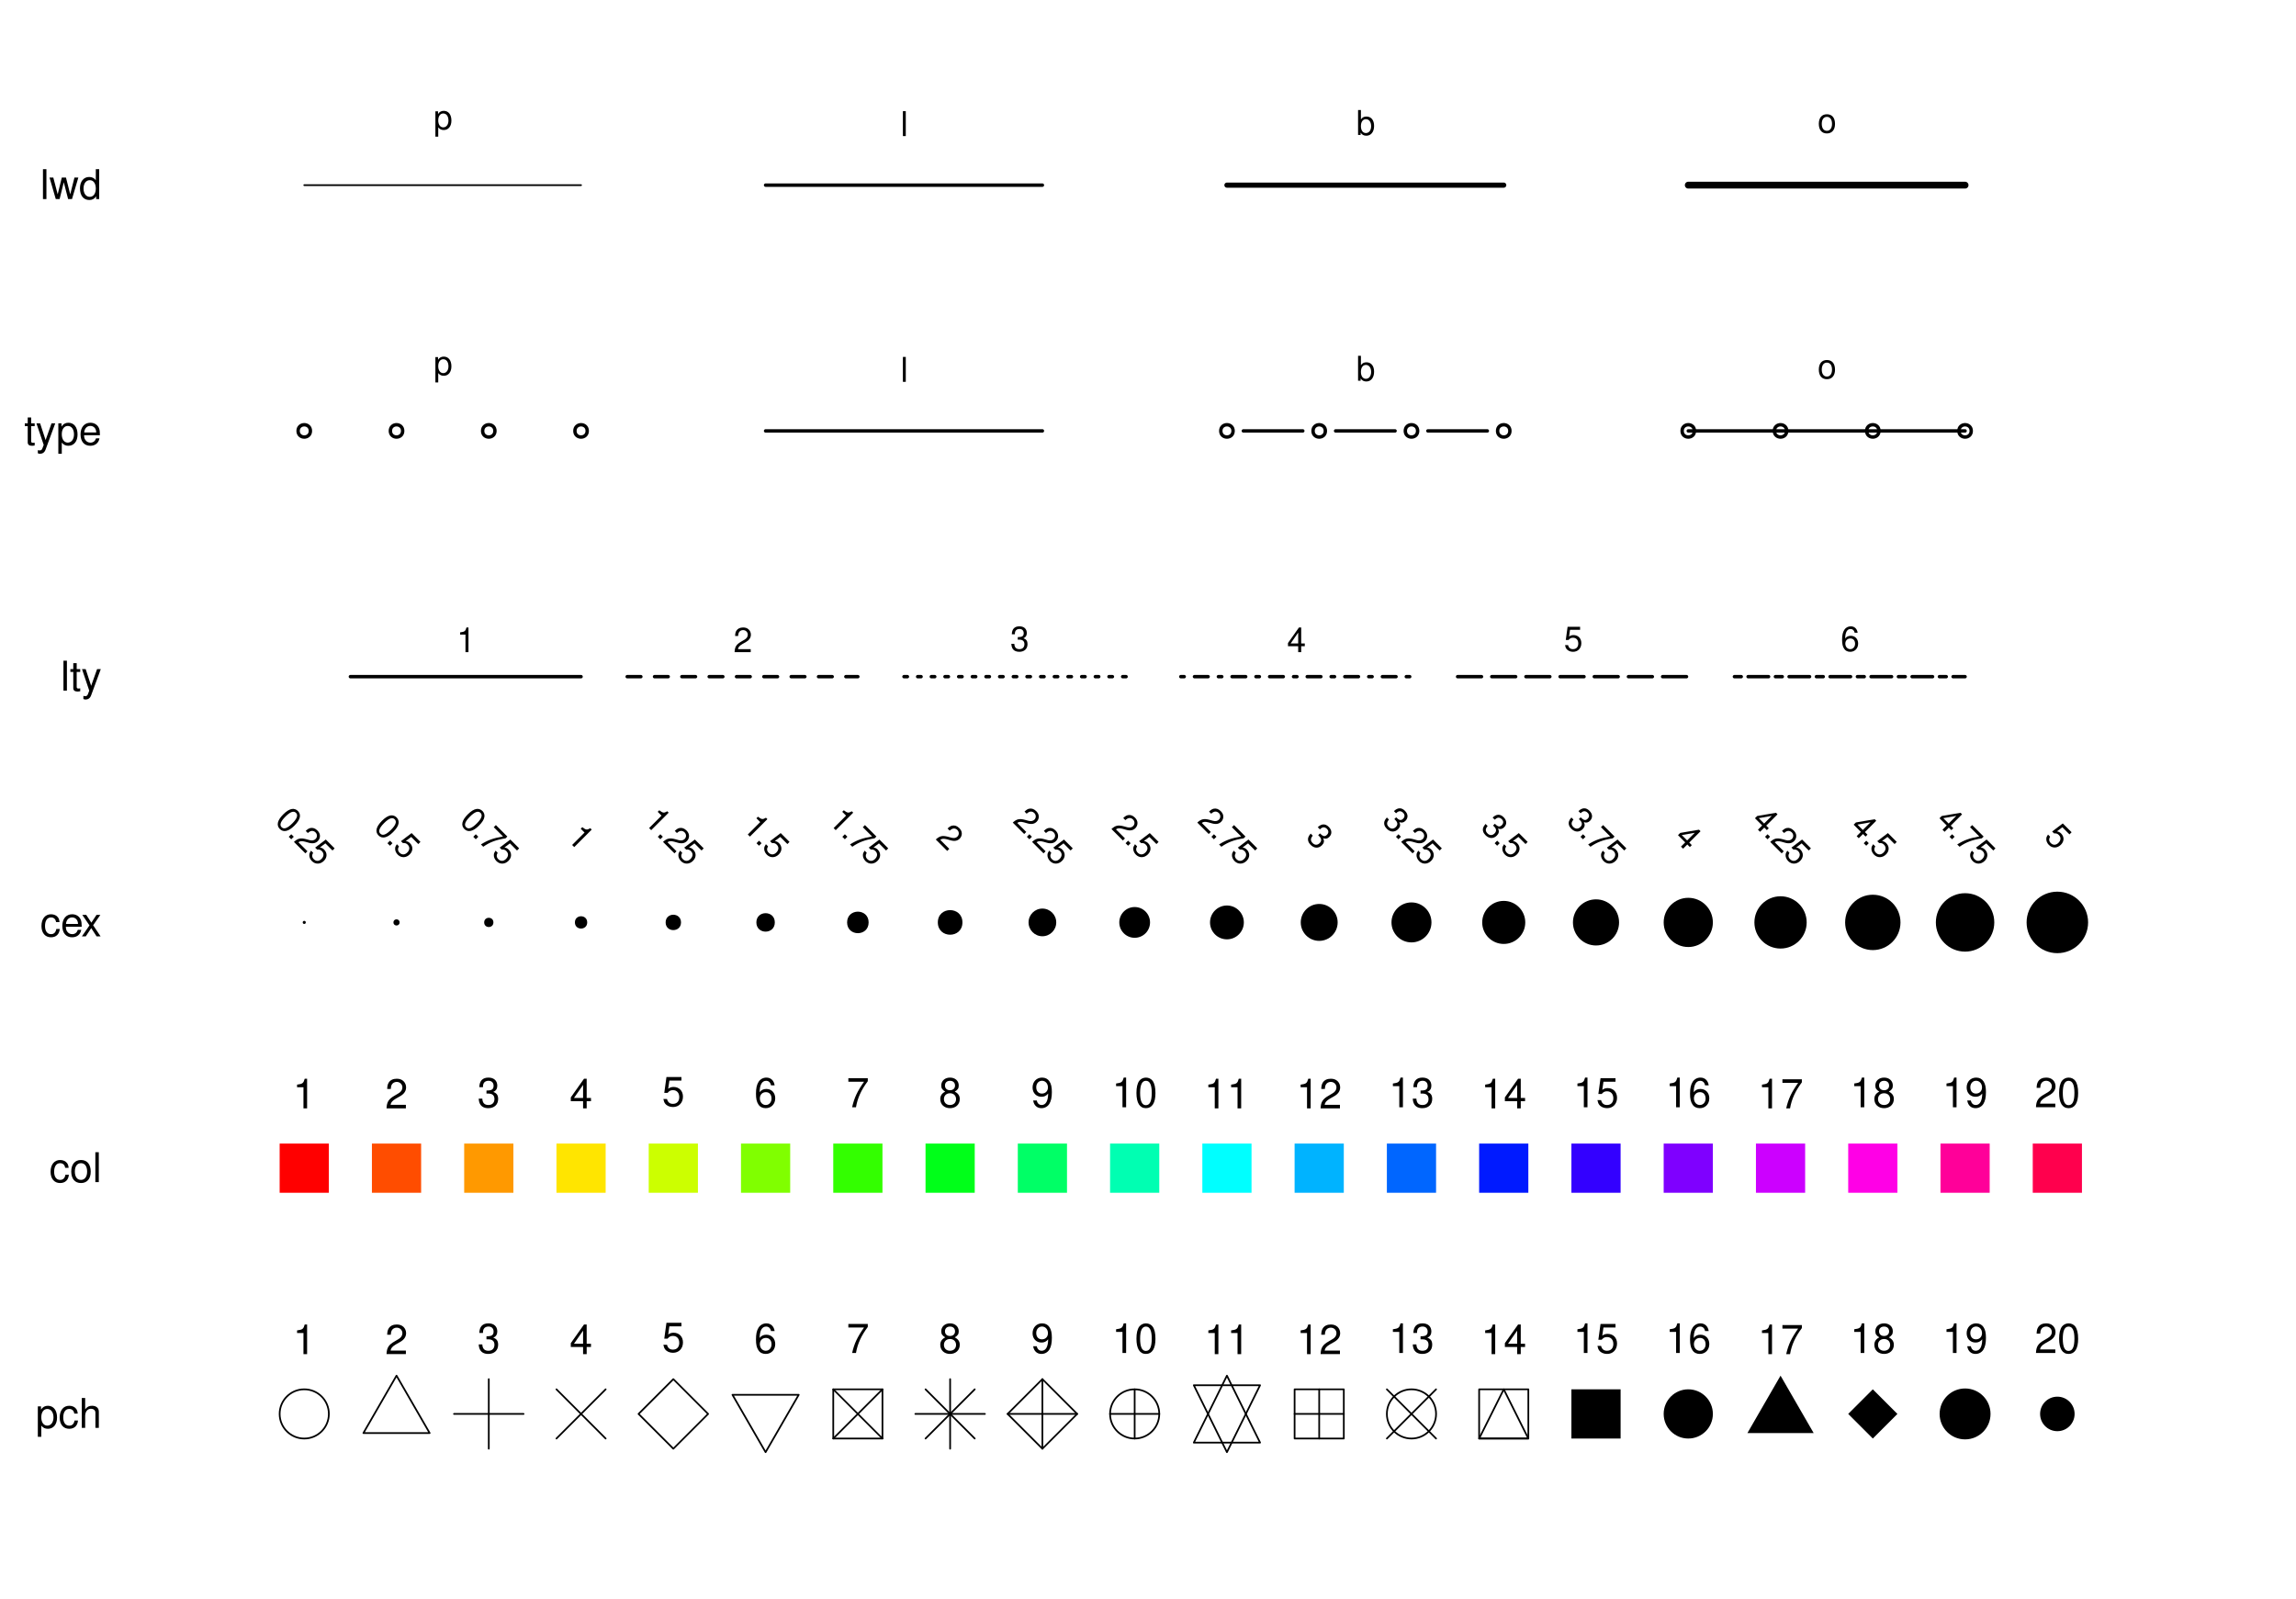 <?xml version="1.0" encoding="UTF-8"?>
<svg xmlns="http://www.w3.org/2000/svg" xmlns:xlink="http://www.w3.org/1999/xlink" width="1008pt" height="702pt" viewBox="0 0 1008 702" version="1.1">
<defs>
<g>
<symbol overflow="visible" id="glyph0-0">
<path style="stroke:none;" d=""/>
</symbol>
<symbol overflow="visible" id="glyph0-1">
<path style="stroke:none;" d="M 0.969 3.922 L 2.484 3.922 L 2.484 -0.984 C 3.281 -0.016 4.156 0.406 5.375 0.406 C 7.828 0.406 9.406 -1.547 9.406 -4.547 C 9.406 -7.719 7.859 -9.703 5.359 -9.703 C 4.094 -9.703 3.062 -9.125 2.359 -8.016 L 2.359 -9.438 L 0.969 -9.438 Z M 5.109 -8.297 C 6.766 -8.297 7.844 -6.844 7.844 -4.594 C 7.844 -2.453 6.75 -0.984 5.109 -0.984 C 3.516 -0.984 2.484 -2.438 2.484 -4.641 C 2.484 -6.859 3.516 -8.297 5.109 -8.297 Z M 5.109 -8.297 "/>
</symbol>
<symbol overflow="visible" id="glyph0-2">
<path style="stroke:none;" d="M 8.484 -6.266 C 8.406 -7.188 8.203 -7.781 7.844 -8.297 C 7.203 -9.188 6.062 -9.703 4.75 -9.703 C 2.203 -9.703 0.562 -7.688 0.562 -4.547 C 0.562 -1.516 2.172 0.406 4.734 0.406 C 6.984 0.406 8.406 -0.938 8.594 -3.234 L 7.078 -3.234 C 6.828 -1.734 6.047 -0.969 4.766 -0.969 C 3.109 -0.969 2.125 -2.328 2.125 -4.547 C 2.125 -6.906 3.094 -8.312 4.734 -8.312 C 6 -8.312 6.781 -7.578 6.969 -6.266 Z M 8.484 -6.266 "/>
</symbol>
<symbol overflow="visible" id="glyph0-3">
<path style="stroke:none;" d="M 1.266 -13.125 L 1.266 0 L 2.75 0 L 2.75 -5.203 C 2.75 -7.125 3.766 -8.391 5.312 -8.391 C 5.812 -8.391 6.281 -8.25 6.641 -7.969 C 7.078 -7.656 7.25 -7.203 7.25 -6.531 L 7.25 0 L 8.75 0 L 8.75 -7.125 C 8.75 -8.719 7.609 -9.703 5.781 -9.703 C 4.453 -9.703 3.641 -9.281 2.75 -8.141 L 2.75 -13.125 Z M 1.266 -13.125 "/>
</symbol>
<symbol overflow="visible" id="glyph0-4">
<path style="stroke:none;" d="M 4.891 -9.703 C 2.234 -9.703 0.641 -7.812 0.641 -4.641 C 0.641 -1.453 2.234 0.406 4.906 0.406 C 7.578 0.406 9.188 -1.469 9.188 -4.578 C 9.188 -7.844 7.625 -9.703 4.891 -9.703 Z M 4.906 -8.312 C 6.609 -8.312 7.609 -6.938 7.609 -4.594 C 7.609 -2.359 6.562 -0.969 4.906 -0.969 C 3.234 -0.969 2.219 -2.359 2.219 -4.641 C 2.219 -6.938 3.234 -8.312 4.906 -8.312 Z M 4.906 -8.312 "/>
</symbol>
<symbol overflow="visible" id="glyph0-5">
<path style="stroke:none;" d="M 2.734 -13.125 L 1.219 -13.125 L 1.219 0 L 2.734 0 Z M 2.734 -13.125 "/>
</symbol>
<symbol overflow="visible" id="glyph0-6">
<path style="stroke:none;" d="M 9.234 -4.219 C 9.234 -5.656 9.125 -6.516 8.859 -7.219 C 8.25 -8.766 6.797 -9.703 5.047 -9.703 C 2.406 -9.703 0.719 -7.703 0.719 -4.594 C 0.719 -1.469 2.344 0.406 5 0.406 C 7.156 0.406 8.656 -0.812 9.031 -2.859 L 7.531 -2.859 C 7.109 -1.625 6.266 -0.969 5.062 -0.969 C 4.109 -0.969 3.297 -1.406 2.797 -2.203 C 2.438 -2.734 2.297 -3.281 2.281 -4.219 Z M 2.328 -5.438 C 2.453 -7.188 3.516 -8.312 5.016 -8.312 C 6.547 -8.312 7.609 -7.125 7.609 -5.438 Z M 2.328 -5.438 "/>
</symbol>
<symbol overflow="visible" id="glyph0-7">
<path style="stroke:none;" d="M 5.25 -4.875 L 8.422 -9.438 L 6.734 -9.438 L 4.469 -6.016 L 2.203 -9.438 L 0.484 -9.438 L 3.641 -4.812 L 0.312 0 L 2.016 0 L 4.406 -3.625 L 6.766 0 L 8.516 0 Z M 5.25 -4.875 "/>
</symbol>
<symbol overflow="visible" id="glyph0-8">
<path style="stroke:none;" d="M 4.578 -9.438 L 3.031 -9.438 L 3.031 -12.031 L 1.531 -12.031 L 1.531 -9.438 L 0.25 -9.438 L 0.25 -8.203 L 1.531 -8.203 L 1.531 -1.078 C 1.531 -0.109 2.172 0.406 3.344 0.406 C 3.75 0.406 4.062 0.375 4.578 0.281 L 4.578 -0.969 C 4.359 -0.922 4.156 -0.906 3.859 -0.906 C 3.203 -0.906 3.031 -1.078 3.031 -1.75 L 3.031 -8.203 L 4.578 -8.203 Z M 4.578 -9.438 "/>
</symbol>
<symbol overflow="visible" id="glyph0-9">
<path style="stroke:none;" d="M 6.984 -9.438 L 4.375 -2.094 L 1.969 -9.438 L 0.359 -9.438 L 3.547 0.031 L 2.969 1.531 C 2.719 2.203 2.391 2.453 1.766 2.453 C 1.516 2.453 1.297 2.406 0.969 2.344 L 0.969 3.688 C 1.281 3.859 1.578 3.922 1.984 3.922 C 2.469 3.922 2.984 3.766 3.391 3.469 C 3.859 3.125 4.125 2.734 4.406 1.984 L 8.609 -9.438 Z M 6.984 -9.438 "/>
</symbol>
<symbol overflow="visible" id="glyph0-10">
<path style="stroke:none;" d="M 9.969 0 L 12.75 -9.438 L 11.047 -9.438 L 9.188 -2.094 L 7.328 -9.438 L 5.484 -9.438 L 3.688 -2.094 L 1.766 -9.438 L 0.109 -9.438 L 2.844 0 L 4.531 0 L 6.359 -7.391 L 8.266 0 Z M 9.969 0 "/>
</symbol>
<symbol overflow="visible" id="glyph0-11">
<path style="stroke:none;" d="M 8.906 -13.125 L 7.422 -13.125 L 7.422 -8.25 C 6.781 -9.203 5.781 -9.703 4.516 -9.703 C 2.062 -9.703 0.469 -7.734 0.469 -4.734 C 0.469 -1.547 2.016 0.406 4.578 0.406 C 5.875 0.406 6.766 -0.078 7.578 -1.234 L 7.578 0 L 8.906 0 Z M 4.766 -8.297 C 6.391 -8.297 7.422 -6.875 7.422 -4.609 C 7.422 -2.438 6.375 -0.984 4.781 -0.984 C 3.125 -0.984 2.031 -2.453 2.031 -4.641 C 2.031 -6.844 3.125 -8.297 4.766 -8.297 Z M 4.766 -8.297 "/>
</symbol>
<symbol overflow="visible" id="glyph0-12">
<path style="stroke:none;" d="M 4.656 -9.266 L 4.656 0 L 6.25 0 L 6.25 -13.016 L 5.203 -13.016 C 4.641 -11.016 4.281 -10.75 1.844 -10.422 L 1.844 -9.266 Z M 4.656 -9.266 "/>
</symbol>
<symbol overflow="visible" id="glyph0-13">
<path style="stroke:none;" d="M 9.109 -1.562 L 2.391 -1.562 C 2.562 -2.641 3.125 -3.328 4.703 -4.281 L 6.5 -5.297 C 8.281 -6.281 9.203 -7.609 9.203 -9.219 C 9.203 -10.297 8.766 -11.297 8.016 -12 C 7.25 -12.688 6.312 -13.016 5.109 -13.016 C 3.484 -13.016 2.281 -12.438 1.578 -11.328 C 1.141 -10.641 0.938 -9.828 0.906 -8.516 L 2.484 -8.516 C 2.531 -9.391 2.641 -9.922 2.859 -10.344 C 3.281 -11.141 4.109 -11.625 5.062 -11.625 C 6.5 -11.625 7.578 -10.578 7.578 -9.188 C 7.578 -8.141 6.984 -7.234 5.844 -6.594 L 4.188 -5.609 C 1.531 -4.094 0.75 -2.859 0.609 -0.016 L 9.109 -0.016 Z M 9.109 -1.562 "/>
</symbol>
<symbol overflow="visible" id="glyph0-14">
<path style="stroke:none;" d="M 3.984 -6 L 4.844 -6 C 6.562 -6 7.484 -5.188 7.484 -3.625 C 7.484 -1.984 6.5 -0.984 4.859 -0.984 C 3.109 -0.984 2.266 -1.875 2.156 -3.781 L 0.578 -3.781 C 0.641 -2.734 0.828 -2.047 1.141 -1.469 C 1.797 -0.219 3.047 0.406 4.781 0.406 C 7.422 0.406 9.109 -1.172 9.109 -3.641 C 9.109 -5.297 8.484 -6.188 6.953 -6.734 C 8.141 -7.219 8.734 -8.125 8.734 -9.438 C 8.734 -11.656 7.266 -13.016 4.844 -13.016 C 2.266 -13.016 0.906 -11.578 0.844 -8.812 L 2.438 -8.812 C 2.453 -9.609 2.516 -10.062 2.719 -10.453 C 3.078 -11.203 3.875 -11.625 4.859 -11.625 C 6.266 -11.625 7.109 -10.781 7.109 -9.375 C 7.109 -8.453 6.781 -7.906 6.078 -7.594 C 5.656 -7.422 5.078 -7.344 3.984 -7.328 Z M 3.984 -6 "/>
</symbol>
<symbol overflow="visible" id="glyph0-15">
<path style="stroke:none;" d="M 5.891 -3.156 L 5.891 0 L 7.469 0 L 7.469 -3.156 L 9.359 -3.156 L 9.359 -4.578 L 7.469 -4.578 L 7.469 -13.016 L 6.297 -13.016 L 0.5 -4.828 L 0.5 -3.156 Z M 5.891 -4.578 L 1.891 -4.578 L 5.891 -10.312 Z M 5.891 -4.578 "/>
</symbol>
<symbol overflow="visible" id="glyph0-16">
<path style="stroke:none;" d="M 8.562 -12.766 L 1.984 -12.766 L 1.031 -5.812 L 2.484 -5.812 C 3.219 -6.703 3.828 -7 4.844 -7 C 6.547 -7 7.609 -5.828 7.609 -3.938 C 7.609 -2.109 6.547 -0.984 4.828 -0.984 C 3.438 -0.984 2.594 -1.688 2.219 -3.125 L 0.625 -3.125 C 0.844 -2.094 1.031 -1.578 1.406 -1.109 C 2.125 -0.141 3.422 0.406 4.859 0.406 C 7.438 0.406 9.234 -1.453 9.234 -4.156 C 9.234 -6.672 7.562 -8.406 5.109 -8.406 C 4.219 -8.406 3.484 -8.172 2.75 -7.625 L 3.266 -11.203 L 8.562 -11.203 Z M 8.562 -12.766 "/>
</symbol>
<symbol overflow="visible" id="glyph0-17">
<path style="stroke:none;" d="M 8.969 -9.625 C 8.656 -11.75 7.297 -13.016 5.344 -13.016 C 3.938 -13.016 2.688 -12.328 1.922 -11.156 C 1.109 -9.875 0.781 -8.297 0.781 -5.938 C 0.781 -3.75 1.078 -2.359 1.859 -1.203 C 2.531 -0.141 3.656 0.406 5.062 0.406 C 7.484 0.406 9.234 -1.406 9.234 -3.938 C 9.234 -6.344 7.609 -8.031 5.328 -8.031 C 4.062 -8.031 3.078 -7.562 2.391 -6.609 C 2.406 -9.828 3.422 -11.609 5.234 -11.609 C 6.359 -11.609 7.125 -10.891 7.375 -9.625 Z M 5.125 -6.625 C 6.656 -6.625 7.609 -5.547 7.609 -3.812 C 7.609 -2.172 6.531 -0.984 5.078 -0.984 C 3.594 -0.984 2.484 -2.234 2.484 -3.891 C 2.484 -5.516 3.562 -6.625 5.125 -6.625 Z M 5.125 -6.625 "/>
</symbol>
<symbol overflow="visible" id="glyph0-18">
<path style="stroke:none;" d="M 9.359 -12.766 L 0.828 -12.766 L 0.828 -11.203 L 7.719 -11.203 C 4.688 -6.859 3.438 -4.188 2.484 0 L 4.172 0 C 4.875 -4.094 6.484 -7.594 9.359 -11.438 Z M 9.359 -12.766 "/>
</symbol>
<symbol overflow="visible" id="glyph0-19">
<path style="stroke:none;" d="M 7.031 -6.859 C 8.375 -7.672 8.781 -8.312 8.781 -9.547 C 8.781 -11.594 7.219 -13.016 4.953 -13.016 C 2.703 -13.016 1.109 -11.594 1.109 -9.562 C 1.109 -8.312 1.531 -7.688 2.844 -6.859 C 1.391 -6.125 0.672 -5.062 0.672 -3.625 C 0.672 -1.234 2.406 0.406 4.953 0.406 C 7.469 0.406 9.234 -1.234 9.234 -3.625 C 9.234 -5.062 8.516 -6.125 7.031 -6.859 Z M 4.953 -11.609 C 6.297 -11.609 7.156 -10.797 7.156 -9.5 C 7.156 -8.281 6.281 -7.469 4.953 -7.469 C 3.594 -7.469 2.734 -8.281 2.734 -9.547 C 2.734 -10.797 3.594 -11.609 4.953 -11.609 Z M 4.953 -6.141 C 6.531 -6.141 7.609 -5.094 7.609 -3.578 C 7.609 -2.016 6.547 -0.984 4.906 -0.984 C 3.359 -0.984 2.281 -2.047 2.281 -3.562 C 2.281 -5.109 3.344 -6.141 4.953 -6.141 Z M 4.953 -6.141 "/>
</symbol>
<symbol overflow="visible" id="glyph0-20">
<path style="stroke:none;" d="M 0.953 -2.969 C 1.266 -0.844 2.625 0.406 4.578 0.406 C 6 0.406 7.25 -0.266 8.016 -1.438 C 8.797 -2.719 9.156 -4.297 9.156 -6.656 C 9.156 -8.859 8.844 -10.234 8.078 -11.391 C 7.375 -12.453 6.266 -13.016 4.859 -13.016 C 2.438 -13.016 0.688 -11.203 0.688 -8.672 C 0.688 -6.281 2.297 -4.594 4.609 -4.594 C 5.812 -4.594 6.719 -5.016 7.531 -6.016 C 7.5 -2.766 6.5 -0.984 4.688 -0.984 C 3.562 -0.984 2.797 -1.703 2.531 -2.969 Z M 4.844 -11.625 C 6.312 -11.625 7.438 -10.391 7.438 -8.719 C 7.438 -7.109 6.359 -6 4.781 -6 C 3.266 -6 2.297 -7.078 2.297 -8.797 C 2.297 -10.438 3.359 -11.625 4.844 -11.625 Z M 4.844 -11.625 "/>
</symbol>
<symbol overflow="visible" id="glyph0-21">
<path style="stroke:none;" d="M 4.953 -13.016 C 3.766 -13.016 2.688 -12.469 2.016 -11.594 C 1.188 -10.438 0.781 -8.719 0.781 -6.297 C 0.781 -1.906 2.219 0.406 4.953 0.406 C 7.656 0.406 9.125 -1.906 9.125 -6.188 C 9.125 -8.719 8.734 -10.406 7.891 -11.594 C 7.219 -12.484 6.156 -13.016 4.953 -13.016 Z M 4.953 -11.609 C 6.656 -11.609 7.5 -9.859 7.5 -6.344 C 7.5 -2.625 6.672 -0.906 4.906 -0.906 C 3.234 -0.906 2.391 -2.703 2.391 -6.281 C 2.391 -9.859 3.234 -11.609 4.953 -11.609 Z M 4.953 -11.609 "/>
</symbol>
<symbol overflow="visible" id="glyph1-0">
<path style="stroke:none;" d=""/>
</symbol>
<symbol overflow="visible" id="glyph1-1">
<path style="stroke:none;" d="M 10.594 -4.75 C 9.891 -5.453 8.922 -5.766 8.016 -5.641 C 6.859 -5.453 5.594 -4.688 4.172 -3.266 C 1.578 -0.672 1.047 1.547 2.672 3.172 C 4.25 4.75 6.5 4.25 9.016 1.734 C 10.516 0.234 11.281 -0.969 11.469 -2.188 C 11.609 -3.109 11.297 -4.047 10.594 -4.75 Z M 9.766 -3.922 C 10.766 -2.922 10.234 -1.391 8.156 0.688 C 5.969 2.875 4.469 3.406 3.422 2.359 C 2.438 1.375 3.016 -0.172 5.125 -2.281 C 7.234 -4.391 8.75 -4.938 9.766 -3.922 Z M 9.766 -3.922 "/>
</symbol>
<symbol overflow="visible" id="glyph1-2">
<path style="stroke:none;" d="M 3.125 0.906 L 2.031 -0.188 L 0.922 0.922 L 2.016 2.016 Z M 3.125 0.906 "/>
</symbol>
<symbol overflow="visible" id="glyph1-3">
<path style="stroke:none;" d="M 6.297 4.453 L 2.344 0.5 C 3.062 -0.062 3.812 -0.125 5.281 0.25 L 6.938 0.719 C 8.594 1.188 9.906 0.938 10.859 -0.016 C 11.484 -0.641 11.828 -1.484 11.797 -2.359 C 11.766 -3.203 11.391 -3.953 10.688 -4.656 C 9.734 -5.609 8.672 -5.984 7.594 -5.75 C 6.922 -5.609 6.344 -5.25 5.547 -4.484 L 6.469 -3.562 C 7.016 -4.047 7.406 -4.281 7.781 -4.406 C 8.5 -4.625 9.266 -4.422 9.828 -3.859 C 10.672 -3.016 10.703 -1.766 9.875 -0.938 C 9.266 -0.328 8.375 -0.156 7.328 -0.422 L 5.781 -0.844 C 3.312 -1.5 2.125 -1.25 0.375 0.344 L 5.391 5.359 Z M 6.297 4.453 "/>
</symbol>
<symbol overflow="visible" id="glyph1-4">
<path style="stroke:none;" d="M 12.578 -2.484 L 8.703 -6.359 L 4.031 -2.812 L 4.875 -1.969 C 5.844 -2.031 6.375 -1.875 6.969 -1.281 C 7.984 -0.266 7.922 1.047 6.797 2.172 C 5.719 3.25 4.438 3.281 3.422 2.266 C 2.594 1.438 2.531 0.531 3.141 -0.547 L 2.219 -1.469 C 1.719 -0.719 1.531 -0.312 1.484 0.172 C 1.344 1.156 1.766 2.266 2.609 3.109 C 4.125 4.625 6.297 4.578 7.891 2.984 C 9.375 1.5 9.406 -0.5 7.969 -1.938 C 7.438 -2.469 6.875 -2.75 6.125 -2.875 L 8.516 -4.672 L 11.641 -1.547 Z M 12.578 -2.484 "/>
</symbol>
<symbol overflow="visible" id="glyph1-5">
<path style="stroke:none;" d="M 13.047 -2.016 L 8.016 -7.047 L 7.078 -6.109 L 11.141 -2.047 C 6.812 -1.281 4.484 -0.453 1.453 1.453 L 2.469 2.469 C 5.281 0.469 8.297 -0.641 12.25 -1.219 Z M 13.047 -2.016 "/>
</symbol>
<symbol overflow="visible" id="glyph1-6">
<path style="stroke:none;" d="M 8.203 -2.703 L 2.75 2.75 L 3.672 3.672 L 11.344 -4 L 10.734 -4.609 C 9.234 -3.766 8.844 -3.812 7.219 -5.062 L 6.531 -4.375 Z M 8.203 -2.703 "/>
</symbol>
<symbol overflow="visible" id="glyph1-7">
<path style="stroke:none;" d="M 5.875 -1.188 L 6.375 -0.688 C 7.391 0.328 7.453 1.359 6.531 2.281 C 5.578 3.234 4.406 3.25 3.438 2.281 C 2.406 1.25 2.453 0.234 3.5 -0.969 L 2.578 -1.891 C 2 -1.219 1.688 -0.719 1.531 -0.219 C 1.188 0.938 1.547 2.047 2.562 3.062 C 4.125 4.625 6.062 4.688 7.516 3.234 C 8.484 2.266 8.641 1.359 8.062 0.125 C 9.047 0.547 9.938 0.375 10.719 -0.406 C 12.031 -1.719 11.953 -3.391 10.516 -4.828 C 9.016 -6.328 7.344 -6.281 5.688 -4.688 L 6.625 -3.75 C 7.125 -4.219 7.422 -4.453 7.781 -4.562 C 8.406 -4.781 9.125 -4.562 9.703 -3.984 C 10.531 -3.156 10.547 -2.172 9.719 -1.344 C 9.172 -0.797 8.656 -0.656 8.047 -0.891 C 7.703 -1.047 7.328 -1.328 6.656 -1.969 Z M 5.875 -1.188 "/>
</symbol>
<symbol overflow="visible" id="glyph1-8">
<path style="stroke:none;" d="M 5.328 1.609 L 3.469 3.469 L 4.391 4.391 L 6.25 2.531 L 7.375 3.656 L 8.219 2.812 L 7.094 1.688 L 12.062 -3.281 L 11.391 -3.953 L 3.141 -2.547 L 2.156 -1.562 Z M 6.172 0.766 L 3.812 -1.594 L 9.547 -2.609 Z M 6.172 0.766 "/>
</symbol>
<symbol overflow="visible" id="glyph2-0">
<path style="stroke:none;" d=""/>
</symbol>
<symbol overflow="visible" id="glyph2-1">
<path style="stroke:none;" d="M 3.891 -7.719 L 3.891 0 L 5.203 0 L 5.203 -10.844 L 4.328 -10.844 C 3.875 -9.188 3.562 -8.953 1.531 -8.688 L 1.531 -7.719 Z M 3.891 -7.719 "/>
</symbol>
<symbol overflow="visible" id="glyph2-2">
<path style="stroke:none;" d="M 0.812 3.266 L 2.062 3.266 L 2.062 -0.828 C 2.734 -0.016 3.469 0.344 4.484 0.344 C 6.531 0.344 7.844 -1.297 7.844 -3.797 C 7.844 -6.438 6.562 -8.078 4.469 -8.078 C 3.406 -8.078 2.547 -7.609 1.969 -6.672 L 1.969 -7.859 L 0.812 -7.859 Z M 4.266 -6.922 C 5.641 -6.922 6.547 -5.703 6.547 -3.828 C 6.547 -2.047 5.625 -0.828 4.266 -0.828 C 2.922 -0.828 2.062 -2.031 2.062 -3.875 C 2.062 -5.719 2.922 -6.922 4.266 -6.922 Z M 4.266 -6.922 "/>
</symbol>
<symbol overflow="visible" id="glyph2-3">
<path style="stroke:none;" d="M 7.594 -1.312 L 2 -1.312 C 2.125 -2.203 2.609 -2.781 3.922 -3.562 L 5.422 -4.406 C 6.906 -5.234 7.672 -6.344 7.672 -7.688 C 7.672 -8.578 7.312 -9.422 6.672 -10 C 6.047 -10.578 5.266 -10.844 4.266 -10.844 C 2.906 -10.844 1.906 -10.359 1.312 -9.438 C 0.938 -8.859 0.781 -8.188 0.75 -7.094 L 2.062 -7.094 C 2.109 -7.828 2.203 -8.266 2.391 -8.625 C 2.734 -9.281 3.422 -9.688 4.219 -9.688 C 5.422 -9.688 6.312 -8.812 6.312 -7.656 C 6.312 -6.781 5.812 -6.031 4.875 -5.484 L 3.5 -4.688 C 1.281 -3.406 0.625 -2.391 0.516 -0.016 L 7.594 -0.016 Z M 7.594 -1.312 "/>
</symbol>
<symbol overflow="visible" id="glyph2-4">
<path style="stroke:none;" d="M 2.281 -10.938 L 1.016 -10.938 L 1.016 0 L 2.281 0 Z M 2.281 -10.938 "/>
</symbol>
<symbol overflow="visible" id="glyph2-5">
<path style="stroke:none;" d="M 3.312 -5 L 4.031 -5 C 5.469 -5 6.234 -4.312 6.234 -3.016 C 6.234 -1.656 5.422 -0.828 4.047 -0.828 C 2.594 -0.828 1.891 -1.562 1.797 -3.156 L 0.484 -3.156 C 0.547 -2.281 0.688 -1.703 0.938 -1.234 C 1.5 -0.188 2.531 0.344 3.984 0.344 C 6.188 0.344 7.594 -0.969 7.594 -3.031 C 7.594 -4.406 7.062 -5.156 5.797 -5.609 C 6.781 -6.016 7.281 -6.766 7.281 -7.859 C 7.281 -9.719 6.062 -10.844 4.031 -10.844 C 1.891 -10.844 0.75 -9.641 0.703 -7.344 L 2.031 -7.344 C 2.047 -8.016 2.094 -8.391 2.266 -8.719 C 2.562 -9.328 3.219 -9.688 4.047 -9.688 C 5.219 -9.688 5.922 -8.984 5.922 -7.812 C 5.922 -7.047 5.656 -6.578 5.062 -6.328 C 4.703 -6.188 4.234 -6.125 3.312 -6.109 Z M 3.312 -5 "/>
</symbol>
<symbol overflow="visible" id="glyph2-6">
<path style="stroke:none;" d="M 4.906 -2.625 L 4.906 0 L 6.219 0 L 6.219 -2.625 L 7.797 -2.625 L 7.797 -3.812 L 6.219 -3.812 L 6.219 -10.844 L 5.25 -10.844 L 0.422 -4.016 L 0.422 -2.625 Z M 4.906 -3.812 L 1.578 -3.812 L 4.906 -8.594 Z M 4.906 -3.812 "/>
</symbol>
<symbol overflow="visible" id="glyph2-7">
<path style="stroke:none;" d="M 0.812 -10.938 L 0.812 0 L 1.938 0 L 1.938 -1 C 2.531 -0.094 3.328 0.344 4.422 0.344 C 6.5 0.344 7.844 -1.344 7.844 -3.953 C 7.844 -6.516 6.562 -8.078 4.484 -8.078 C 3.406 -8.078 2.641 -7.688 2.062 -6.797 L 2.062 -10.938 Z M 4.25 -6.922 C 5.641 -6.922 6.547 -5.703 6.547 -3.828 C 6.547 -2.047 5.609 -0.828 4.25 -0.828 C 2.906 -0.828 2.062 -2.031 2.062 -3.875 C 2.062 -5.719 2.906 -6.922 4.25 -6.922 Z M 4.25 -6.922 "/>
</symbol>
<symbol overflow="visible" id="glyph2-8">
<path style="stroke:none;" d="M 7.141 -10.641 L 1.656 -10.641 L 0.859 -4.844 L 2.062 -4.844 C 2.688 -5.578 3.188 -5.828 4.031 -5.828 C 5.453 -5.828 6.344 -4.859 6.344 -3.281 C 6.344 -1.75 5.453 -0.828 4.016 -0.828 C 2.859 -0.828 2.156 -1.406 1.844 -2.609 L 0.531 -2.609 C 0.703 -1.734 0.859 -1.312 1.172 -0.938 C 1.766 -0.125 2.844 0.344 4.047 0.344 C 6.188 0.344 7.688 -1.219 7.688 -3.469 C 7.688 -5.562 6.297 -7 4.266 -7 C 3.516 -7 2.906 -6.812 2.297 -6.359 L 2.719 -9.328 L 7.141 -9.328 Z M 7.141 -10.641 "/>
</symbol>
<symbol overflow="visible" id="glyph2-9">
<path style="stroke:none;" d="M 7.469 -8.031 C 7.219 -9.797 6.078 -10.844 4.453 -10.844 C 3.281 -10.844 2.234 -10.281 1.609 -9.297 C 0.938 -8.234 0.641 -6.922 0.641 -4.953 C 0.641 -3.125 0.906 -1.969 1.547 -1 C 2.109 -0.125 3.047 0.344 4.219 0.344 C 6.234 0.344 7.688 -1.172 7.688 -3.281 C 7.688 -5.281 6.344 -6.688 4.438 -6.688 C 3.391 -6.688 2.562 -6.297 2 -5.5 C 2.016 -8.188 2.844 -9.672 4.359 -9.672 C 5.297 -9.672 5.938 -9.078 6.156 -8.031 Z M 4.281 -5.516 C 5.547 -5.516 6.344 -4.625 6.344 -3.188 C 6.344 -1.812 5.438 -0.828 4.234 -0.828 C 3 -0.828 2.062 -1.859 2.062 -3.234 C 2.062 -4.594 2.969 -5.516 4.281 -5.516 Z M 4.281 -5.516 "/>
</symbol>
<symbol overflow="visible" id="glyph2-10">
<path style="stroke:none;" d="M 4.078 -8.078 C 1.859 -8.078 0.547 -6.516 0.547 -3.875 C 0.547 -1.219 1.859 0.344 4.094 0.344 C 6.312 0.344 7.656 -1.234 7.656 -3.812 C 7.656 -6.547 6.359 -8.078 4.078 -8.078 Z M 4.094 -6.938 C 5.5 -6.938 6.344 -5.781 6.344 -3.828 C 6.344 -1.969 5.469 -0.812 4.094 -0.812 C 2.703 -0.812 1.844 -1.969 1.844 -3.875 C 1.844 -5.781 2.703 -6.938 4.094 -6.938 Z M 4.094 -6.938 "/>
</symbol>
</g>
</defs>
<g id="surface6">
<rect x="0" y="0" width="1008" height="702" style="fill:rgb(100%,100%,100%);fill-opacity:1;stroke:none;"/>
<g style="fill:rgb(0%,0%,0%);fill-opacity:1;">
  <use xlink:href="#glyph0-1" x="15.641" y="626.845"/>
  <use xlink:href="#glyph0-2" x="25.641" y="626.845"/>
  <use xlink:href="#glyph0-3" x="34.641" y="626.845"/>
</g>
<g style="fill:rgb(0%,0%,0%);fill-opacity:1;">
  <use xlink:href="#glyph0-2" x="21.641" y="518.954"/>
  <use xlink:href="#glyph0-4" x="30.641" y="518.954"/>
  <use xlink:href="#glyph0-5" x="40.641" y="518.954"/>
</g>
<g style="fill:rgb(0%,0%,0%);fill-opacity:1;">
  <use xlink:href="#glyph0-2" x="17.641" y="411.067"/>
  <use xlink:href="#glyph0-6" x="26.641" y="411.067"/>
  <use xlink:href="#glyph0-7" x="35.641" y="411.067"/>
</g>
<g style="fill:rgb(0%,0%,0%);fill-opacity:1;">
  <use xlink:href="#glyph0-5" x="26.641" y="303.177"/>
  <use xlink:href="#glyph0-8" x="30.641" y="303.177"/>
  <use xlink:href="#glyph0-9" x="35.641" y="303.177"/>
</g>
<g style="fill:rgb(0%,0%,0%);fill-opacity:1;">
  <use xlink:href="#glyph0-8" x="10.641" y="195.29"/>
  <use xlink:href="#glyph0-9" x="15.641" y="195.29"/>
  <use xlink:href="#glyph0-1" x="24.641" y="195.29"/>
  <use xlink:href="#glyph0-6" x="34.641" y="195.29"/>
</g>
<g style="fill:rgb(0%,0%,0%);fill-opacity:1;">
  <use xlink:href="#glyph0-5" x="17.641" y="87.399"/>
  <use xlink:href="#glyph0-10" x="21.641" y="87.399"/>
  <use xlink:href="#glyph0-11" x="34.641" y="87.399"/>
</g>
<path style="fill:none;stroke-width:0.75;stroke-linecap:round;stroke-linejoin:round;stroke:rgb(0%,0%,0%);stroke-opacity:1;stroke-miterlimit:10;" d="M 144.375 620.723 C 144.375 626.688 139.539 631.523 133.574 631.523 C 127.609 631.523 122.773 626.688 122.773 620.723 C 122.773 614.758 127.609 609.922 133.574 609.922 C 139.539 609.922 144.375 614.758 144.375 620.723 "/>
<g style="fill:rgb(0%,0%,0%);fill-opacity:1;">
  <use xlink:href="#glyph0-12" x="128.574" y="594.478"/>
</g>
<path style=" stroke:none;fill-rule:nonzero;fill:rgb(100%,0%,0%);fill-opacity:1;" d="M 122.773 523.633 L 144.375 523.633 L 144.375 502.035 L 122.773 502.035 Z M 122.773 523.633 "/>
<g style="fill:rgb(0%,0%,0%);fill-opacity:1;">
  <use xlink:href="#glyph0-12" x="128.574" y="486.587"/>
</g>
<path style=" stroke:none;fill-rule:nonzero;fill:rgb(0%,0%,0%);fill-opacity:1;" d="M 134.25 404.945 C 134.25 405.844 132.898 405.844 132.898 404.945 C 132.898 404.043 134.25 404.043 134.25 404.945 "/>
<g style="fill:rgb(0%,0%,0%);fill-opacity:1;">
  <use xlink:href="#glyph1-1" x="120.186" y="360.775"/>
  <use xlink:href="#glyph1-2" x="125.843" y="366.432"/>
  <use xlink:href="#glyph1-3" x="128.671" y="369.26"/>
  <use xlink:href="#glyph1-4" x="134.328" y="374.917"/>
</g>
<path style="fill:none;stroke-width:1.5;stroke-linecap:round;stroke-linejoin:round;stroke:rgb(0%,0%,0%);stroke-opacity:1;stroke-miterlimit:10;" d="M 153.828 297.055 L 255.098 297.055 "/>
<g style="fill:rgb(0%,0%,0%);fill-opacity:1;">
  <use xlink:href="#glyph2-1" x="200.465" y="286.306"/>
</g>
<path style="fill:none;stroke-width:1.5;stroke-linecap:round;stroke-linejoin:round;stroke:rgb(0%,0%,0%);stroke-opacity:1;stroke-miterlimit:10;" d="M 136.273 189.168 C 136.273 192.766 130.875 192.766 130.875 189.168 C 130.875 185.566 136.273 185.566 136.273 189.168 "/>
<path style="fill:none;stroke-width:1.5;stroke-linecap:round;stroke-linejoin:round;stroke:rgb(0%,0%,0%);stroke-opacity:1;stroke-miterlimit:10;" d="M 176.781 189.168 C 176.781 192.766 171.383 192.766 171.383 189.168 C 171.383 185.566 176.781 185.566 176.781 189.168 "/>
<path style="fill:none;stroke-width:1.5;stroke-linecap:round;stroke-linejoin:round;stroke:rgb(0%,0%,0%);stroke-opacity:1;stroke-miterlimit:10;" d="M 217.289 189.168 C 217.289 192.766 211.891 192.766 211.891 189.168 C 211.891 185.566 217.289 185.566 217.289 189.168 "/>
<path style="fill:none;stroke-width:1.5;stroke-linecap:round;stroke-linejoin:round;stroke:rgb(0%,0%,0%);stroke-opacity:1;stroke-miterlimit:10;" d="M 257.797 189.168 C 257.797 192.766 252.398 192.766 252.398 189.168 C 252.398 185.566 257.797 185.566 257.797 189.168 "/>
<g style="fill:rgb(0%,0%,0%);fill-opacity:1;">
  <use xlink:href="#glyph2-2" x="190.336" y="164.63"/>
</g>
<path style="fill:none;stroke-width:0.75;stroke-linecap:round;stroke-linejoin:round;stroke:rgb(0%,0%,0%);stroke-opacity:1;stroke-miterlimit:10;" d="M 133.574 81.277 L 255.098 81.277 "/>
<g style="fill:rgb(0%,0%,0%);fill-opacity:1;">
  <use xlink:href="#glyph2-2" x="190.336" y="56.739"/>
</g>
<path style="fill:none;stroke-width:0.75;stroke-linecap:round;stroke-linejoin:round;stroke:rgb(0%,0%,0%);stroke-opacity:1;stroke-miterlimit:10;" d="M 174.082 603.926 L 188.629 629.121 L 159.539 629.121 Z M 174.082 603.926 "/>
<g style="fill:rgb(0%,0%,0%);fill-opacity:1;">
  <use xlink:href="#glyph0-13" x="169.082" y="594.478"/>
</g>
<path style=" stroke:none;fill-rule:nonzero;fill:rgb(100%,30.196%,0%);fill-opacity:1;" d="M 163.281 523.633 L 184.883 523.633 L 184.883 502.035 L 163.281 502.035 Z M 163.281 523.633 "/>
<g style="fill:rgb(0%,0%,0%);fill-opacity:1;">
  <use xlink:href="#glyph0-13" x="169.082" y="486.587"/>
</g>
<path style=" stroke:none;fill-rule:nonzero;fill:rgb(0%,0%,0%);fill-opacity:1;" d="M 175.434 404.945 C 175.434 406.746 172.734 406.746 172.734 404.945 C 172.734 403.145 175.434 403.145 175.434 404.945 "/>
<g style="fill:rgb(0%,0%,0%);fill-opacity:1;">
  <use xlink:href="#glyph1-1" x="163.522" y="363.603"/>
  <use xlink:href="#glyph1-2" x="169.179" y="369.26"/>
  <use xlink:href="#glyph1-4" x="172.007" y="372.088"/>
</g>
<path style="fill:none;stroke-width:0.75;stroke-linecap:round;stroke-linejoin:round;stroke:rgb(0%,0%,0%);stroke-opacity:1;stroke-miterlimit:10;" d="M 199.316 620.723 L 229.863 620.723 "/>
<path style="fill:none;stroke-width:0.75;stroke-linecap:round;stroke-linejoin:round;stroke:rgb(0%,0%,0%);stroke-opacity:1;stroke-miterlimit:10;" d="M 214.59 635.996 L 214.59 605.449 "/>
<g style="fill:rgb(0%,0%,0%);fill-opacity:1;">
  <use xlink:href="#glyph0-14" x="209.59" y="593.978"/>
</g>
<path style=" stroke:none;fill-rule:nonzero;fill:rgb(100%,60%,0%);fill-opacity:1;" d="M 203.789 523.633 L 225.391 523.633 L 225.391 502.035 L 203.789 502.035 Z M 203.789 523.633 "/>
<g style="fill:rgb(0%,0%,0%);fill-opacity:1;">
  <use xlink:href="#glyph0-14" x="209.59" y="486.087"/>
</g>
<path style=" stroke:none;fill-rule:nonzero;fill:rgb(0%,0%,0%);fill-opacity:1;" d="M 216.617 404.945 C 216.617 407.645 212.566 407.645 212.566 404.945 C 212.566 402.246 216.617 402.246 216.617 404.945 "/>
<g style="fill:rgb(0%,0%,0%);fill-opacity:1;">
  <use xlink:href="#glyph1-1" x="201.202" y="360.775"/>
  <use xlink:href="#glyph1-2" x="206.859" y="366.432"/>
  <use xlink:href="#glyph1-5" x="209.687" y="369.26"/>
  <use xlink:href="#glyph1-4" x="215.344" y="374.917"/>
</g>
<path style="fill:none;stroke-width:0.75;stroke-linecap:round;stroke-linejoin:round;stroke:rgb(0%,0%,0%);stroke-opacity:1;stroke-miterlimit:10;" d="M 244.297 631.523 L 265.898 609.922 "/>
<path style="fill:none;stroke-width:0.75;stroke-linecap:round;stroke-linejoin:round;stroke:rgb(0%,0%,0%);stroke-opacity:1;stroke-miterlimit:10;" d="M 244.297 609.922 L 265.898 631.523 "/>
<g style="fill:rgb(0%,0%,0%);fill-opacity:1;">
  <use xlink:href="#glyph0-15" x="250.098" y="594.478"/>
</g>
<path style=" stroke:none;fill-rule:nonzero;fill:rgb(100%,89.804%,0%);fill-opacity:1;" d="M 244.297 523.633 L 265.898 523.633 L 265.898 502.035 L 244.297 502.035 Z M 244.297 523.633 "/>
<g style="fill:rgb(0%,0%,0%);fill-opacity:1;">
  <use xlink:href="#glyph0-15" x="250.098" y="486.587"/>
</g>
<path style=" stroke:none;fill-rule:nonzero;fill:rgb(0%,0%,0%);fill-opacity:1;" d="M 257.797 404.945 C 257.797 408.543 252.398 408.543 252.398 404.945 C 252.398 401.344 257.797 401.344 257.797 404.945 "/>
<g style="fill:rgb(0%,0%,0%);fill-opacity:1;">
  <use xlink:href="#glyph1-6" x="248.428" y="368.201"/>
</g>
<path style="fill:none;stroke-width:1.5;stroke-linecap:round;stroke-linejoin:round;stroke:rgb(0%,0%,0%);stroke-opacity:1;stroke-dasharray:6,6;stroke-miterlimit:10;" d="M 275.352 297.055 L 376.621 297.055 "/>
<g style="fill:rgb(0%,0%,0%);fill-opacity:1;">
  <use xlink:href="#glyph2-3" x="321.988" y="286.306"/>
</g>
<path style="fill:none;stroke-width:0.75;stroke-linecap:round;stroke-linejoin:round;stroke:rgb(0%,0%,0%);stroke-opacity:1;stroke-miterlimit:10;" d="M 280.332 620.723 L 295.605 605.449 L 310.879 620.723 L 295.605 635.996 Z M 280.332 620.723 "/>
<g style="fill:rgb(0%,0%,0%);fill-opacity:1;">
  <use xlink:href="#glyph0-16" x="290.605" y="593.478"/>
</g>
<path style=" stroke:none;fill-rule:nonzero;fill:rgb(80%,100%,0%);fill-opacity:1;" d="M 284.805 523.633 L 306.406 523.633 L 306.406 502.035 L 284.805 502.035 Z M 284.805 523.633 "/>
<g style="fill:rgb(0%,0%,0%);fill-opacity:1;">
  <use xlink:href="#glyph0-16" x="290.605" y="485.587"/>
</g>
<path style=" stroke:none;fill-rule:nonzero;fill:rgb(0%,0%,0%);fill-opacity:1;" d="M 298.98 404.945 C 298.98 409.445 292.23 409.445 292.23 404.945 C 292.23 400.445 298.98 400.445 298.98 404.945 "/>
<g style="fill:rgb(0%,0%,0%);fill-opacity:1;">
  <use xlink:href="#glyph1-6" x="282.217" y="360.775"/>
  <use xlink:href="#glyph1-2" x="287.874" y="366.432"/>
  <use xlink:href="#glyph1-3" x="290.703" y="369.26"/>
  <use xlink:href="#glyph1-4" x="296.359" y="374.917"/>
</g>
<path style="fill:none;stroke-width:0.75;stroke-linecap:round;stroke-linejoin:round;stroke:rgb(0%,0%,0%);stroke-opacity:1;stroke-miterlimit:10;" d="M 336.113 637.516 L 350.66 612.324 L 321.57 612.324 Z M 336.113 637.516 "/>
<g style="fill:rgb(0%,0%,0%);fill-opacity:1;">
  <use xlink:href="#glyph0-17" x="331.113" y="593.978"/>
</g>
<path style=" stroke:none;fill-rule:nonzero;fill:rgb(50.196%,100%,0%);fill-opacity:1;" d="M 325.312 523.633 L 346.914 523.633 L 346.914 502.035 L 325.312 502.035 Z M 325.312 523.633 "/>
<g style="fill:rgb(0%,0%,0%);fill-opacity:1;">
  <use xlink:href="#glyph0-17" x="331.113" y="486.087"/>
</g>
<path style=" stroke:none;fill-rule:nonzero;fill:rgb(0%,0%,0%);fill-opacity:1;" d="M 340.164 404.945 C 340.164 410.344 332.062 410.344 332.062 404.945 C 332.062 399.543 340.164 399.543 340.164 404.945 "/>
<g style="fill:rgb(0%,0%,0%);fill-opacity:1;">
  <use xlink:href="#glyph1-6" x="325.553" y="363.603"/>
  <use xlink:href="#glyph1-2" x="331.21" y="369.26"/>
  <use xlink:href="#glyph1-4" x="334.039" y="372.088"/>
</g>
<path style="fill:none;stroke-width:1.5;stroke-linecap:round;stroke-linejoin:round;stroke:rgb(0%,0%,0%);stroke-opacity:1;stroke-miterlimit:10;" d="M 336.113 189.168 L 457.637 189.168 "/>
<g style="fill:rgb(0%,0%,0%);fill-opacity:1;">
  <use xlink:href="#glyph2-4" x="395.375" y="167.63"/>
</g>
<path style="fill:none;stroke-width:1.5;stroke-linecap:round;stroke-linejoin:round;stroke:rgb(0%,0%,0%);stroke-opacity:1;stroke-miterlimit:10;" d="M 336.113 81.277 L 457.637 81.277 "/>
<g style="fill:rgb(0%,0%,0%);fill-opacity:1;">
  <use xlink:href="#glyph2-4" x="395.375" y="59.739"/>
</g>
<path style="fill:none;stroke-width:0.75;stroke-linecap:round;stroke-linejoin:round;stroke:rgb(0%,0%,0%);stroke-opacity:1;stroke-miterlimit:10;" d="M 365.82 631.523 L 387.422 631.523 L 387.422 609.922 L 365.82 609.922 Z M 365.82 631.523 "/>
<path style="fill:none;stroke-width:0.75;stroke-linecap:round;stroke-linejoin:round;stroke:rgb(0%,0%,0%);stroke-opacity:1;stroke-miterlimit:10;" d="M 365.82 631.523 L 387.422 609.922 "/>
<path style="fill:none;stroke-width:0.75;stroke-linecap:round;stroke-linejoin:round;stroke:rgb(0%,0%,0%);stroke-opacity:1;stroke-miterlimit:10;" d="M 365.82 609.922 L 387.422 631.523 "/>
<g style="fill:rgb(0%,0%,0%);fill-opacity:1;">
  <use xlink:href="#glyph0-18" x="371.621" y="593.978"/>
</g>
<path style=" stroke:none;fill-rule:nonzero;fill:rgb(20%,100%,0%);fill-opacity:1;" d="M 365.82 523.633 L 387.422 523.633 L 387.422 502.035 L 365.82 502.035 Z M 365.82 523.633 "/>
<g style="fill:rgb(0%,0%,0%);fill-opacity:1;">
  <use xlink:href="#glyph0-18" x="371.621" y="486.087"/>
</g>
<path style=" stroke:none;fill-rule:nonzero;fill:rgb(0%,0%,0%);fill-opacity:1;" d="M 381.348 404.945 C 381.348 411.246 371.898 411.246 371.898 404.945 C 371.898 398.645 381.348 398.645 381.348 404.945 "/>
<g style="fill:rgb(0%,0%,0%);fill-opacity:1;">
  <use xlink:href="#glyph1-6" x="363.233" y="360.775"/>
  <use xlink:href="#glyph1-2" x="368.89" y="366.432"/>
  <use xlink:href="#glyph1-5" x="371.718" y="369.26"/>
  <use xlink:href="#glyph1-4" x="377.375" y="374.917"/>
</g>
<path style="fill:none;stroke-width:1.5;stroke-linecap:round;stroke-linejoin:round;stroke:rgb(0%,0%,0%);stroke-opacity:1;stroke-dasharray:1.5,4.5;stroke-miterlimit:10;" d="M 396.875 297.055 L 498.145 297.055 "/>
<g style="fill:rgb(0%,0%,0%);fill-opacity:1;">
  <use xlink:href="#glyph2-5" x="443.512" y="285.806"/>
</g>
<path style="fill:none;stroke-width:0.75;stroke-linecap:round;stroke-linejoin:round;stroke:rgb(0%,0%,0%);stroke-opacity:1;stroke-miterlimit:10;" d="M 406.332 631.523 L 427.93 609.922 "/>
<path style="fill:none;stroke-width:0.75;stroke-linecap:round;stroke-linejoin:round;stroke:rgb(0%,0%,0%);stroke-opacity:1;stroke-miterlimit:10;" d="M 406.332 609.922 L 427.93 631.523 "/>
<path style="fill:none;stroke-width:0.75;stroke-linecap:round;stroke-linejoin:round;stroke:rgb(0%,0%,0%);stroke-opacity:1;stroke-miterlimit:10;" d="M 401.855 620.723 L 432.402 620.723 "/>
<path style="fill:none;stroke-width:0.75;stroke-linecap:round;stroke-linejoin:round;stroke:rgb(0%,0%,0%);stroke-opacity:1;stroke-miterlimit:10;" d="M 417.129 635.996 L 417.129 605.449 "/>
<g style="fill:rgb(0%,0%,0%);fill-opacity:1;">
  <use xlink:href="#glyph0-19" x="412.129" y="593.978"/>
</g>
<path style=" stroke:none;fill-rule:nonzero;fill:rgb(0%,100%,9.804%);fill-opacity:1;" d="M 406.332 523.633 L 427.93 523.633 L 427.93 502.035 L 406.332 502.035 Z M 406.332 523.633 "/>
<g style="fill:rgb(0%,0%,0%);fill-opacity:1;">
  <use xlink:href="#glyph0-19" x="412.129" y="486.087"/>
</g>
<path style=" stroke:none;fill-rule:nonzero;fill:rgb(0%,0%,0%);fill-opacity:1;" d="M 422.531 404.945 C 422.531 412.145 411.73 412.145 411.73 404.945 C 411.73 397.746 422.531 397.746 422.531 404.945 "/>
<g style="fill:rgb(0%,0%,0%);fill-opacity:1;">
  <use xlink:href="#glyph1-3" x="410.459" y="368.201"/>
</g>
<path style="fill:none;stroke-width:0.75;stroke-linecap:round;stroke-linejoin:round;stroke:rgb(0%,0%,0%);stroke-opacity:1;stroke-miterlimit:10;" d="M 442.363 620.723 L 472.91 620.723 "/>
<path style="fill:none;stroke-width:0.75;stroke-linecap:round;stroke-linejoin:round;stroke:rgb(0%,0%,0%);stroke-opacity:1;stroke-miterlimit:10;" d="M 457.637 635.996 L 457.637 605.449 "/>
<path style="fill:none;stroke-width:0.75;stroke-linecap:round;stroke-linejoin:round;stroke:rgb(0%,0%,0%);stroke-opacity:1;stroke-miterlimit:10;" d="M 442.363 620.723 L 457.637 605.449 L 472.91 620.723 L 457.637 635.996 Z M 442.363 620.723 "/>
<g style="fill:rgb(0%,0%,0%);fill-opacity:1;">
  <use xlink:href="#glyph0-20" x="452.637" y="593.978"/>
</g>
<path style=" stroke:none;fill-rule:nonzero;fill:rgb(0%,100%,40%);fill-opacity:1;" d="M 446.84 523.633 L 468.438 523.633 L 468.438 502.035 L 446.84 502.035 Z M 446.84 523.633 "/>
<g style="fill:rgb(0%,0%,0%);fill-opacity:1;">
  <use xlink:href="#glyph0-20" x="452.637" y="486.087"/>
</g>
<path style=" stroke:none;fill-rule:nonzero;fill:rgb(0%,0%,0%);fill-opacity:1;" d="M 463.715 404.945 C 463.715 408.301 460.992 411.02 457.637 411.02 C 454.281 411.02 451.562 408.301 451.562 404.945 C 451.562 401.59 454.281 398.871 457.637 398.871 C 460.992 398.871 463.715 401.59 463.715 404.945 "/>
<g style="fill:rgb(0%,0%,0%);fill-opacity:1;">
  <use xlink:href="#glyph1-3" x="444.249" y="360.775"/>
  <use xlink:href="#glyph1-2" x="449.905" y="366.432"/>
  <use xlink:href="#glyph1-3" x="452.734" y="369.26"/>
  <use xlink:href="#glyph1-4" x="458.391" y="374.917"/>
</g>
<path style="fill:none;stroke-width:0.75;stroke-linecap:round;stroke-linejoin:round;stroke:rgb(0%,0%,0%);stroke-opacity:1;stroke-miterlimit:10;" d="M 508.945 620.723 C 508.945 626.688 504.109 631.523 498.145 631.523 C 492.18 631.523 487.348 626.688 487.348 620.723 C 487.348 614.758 492.18 609.922 498.145 609.922 C 504.109 609.922 508.945 614.758 508.945 620.723 "/>
<path style="fill:none;stroke-width:0.75;stroke-linecap:round;stroke-linejoin:round;stroke:rgb(0%,0%,0%);stroke-opacity:1;stroke-miterlimit:10;" d="M 487.348 620.723 L 508.945 620.723 "/>
<path style="fill:none;stroke-width:0.75;stroke-linecap:round;stroke-linejoin:round;stroke:rgb(0%,0%,0%);stroke-opacity:1;stroke-miterlimit:10;" d="M 498.145 631.523 L 498.145 609.922 "/>
<g style="fill:rgb(0%,0%,0%);fill-opacity:1;">
  <use xlink:href="#glyph0-12" x="488.145" y="593.978"/>
  <use xlink:href="#glyph0-21" x="498.145" y="593.978"/>
</g>
<path style=" stroke:none;fill-rule:nonzero;fill:rgb(0%,100%,69.804%);fill-opacity:1;" d="M 487.348 523.633 L 508.945 523.633 L 508.945 502.035 L 487.348 502.035 Z M 487.348 523.633 "/>
<g style="fill:rgb(0%,0%,0%);fill-opacity:1;">
  <use xlink:href="#glyph0-12" x="488.145" y="486.087"/>
  <use xlink:href="#glyph0-21" x="498.145" y="486.087"/>
</g>
<path style=" stroke:none;fill-rule:nonzero;fill:rgb(0%,0%,0%);fill-opacity:1;" d="M 504.895 404.945 C 504.895 408.672 501.875 411.695 498.145 411.695 C 494.418 411.695 491.395 408.672 491.395 404.945 C 491.395 401.215 494.418 398.195 498.145 398.195 C 501.875 398.195 504.895 401.215 504.895 404.945 "/>
<g style="fill:rgb(0%,0%,0%);fill-opacity:1;">
  <use xlink:href="#glyph1-3" x="487.584" y="363.603"/>
  <use xlink:href="#glyph1-2" x="493.241" y="369.26"/>
  <use xlink:href="#glyph1-4" x="496.07" y="372.088"/>
</g>
<path style="fill:none;stroke-width:1.5;stroke-linecap:round;stroke-linejoin:round;stroke:rgb(0%,0%,0%);stroke-opacity:1;stroke-dasharray:1.5,4.5,6,4.5;stroke-miterlimit:10;" d="M 518.398 297.055 L 619.668 297.055 "/>
<g style="fill:rgb(0%,0%,0%);fill-opacity:1;">
  <use xlink:href="#glyph2-6" x="565.035" y="286.306"/>
</g>
<path style="fill:none;stroke-width:0.75;stroke-linecap:round;stroke-linejoin:round;stroke:rgb(0%,0%,0%);stroke-opacity:1;stroke-miterlimit:10;" d="M 538.652 637.516 L 553.199 608.125 L 524.109 608.125 Z M 538.652 637.516 "/>
<path style="fill:none;stroke-width:0.75;stroke-linecap:round;stroke-linejoin:round;stroke:rgb(0%,0%,0%);stroke-opacity:1;stroke-miterlimit:10;" d="M 538.652 603.926 L 553.199 633.32 L 524.109 633.32 Z M 538.652 603.926 "/>
<g style="fill:rgb(0%,0%,0%);fill-opacity:1;">
  <use xlink:href="#glyph0-12" x="528.652" y="594.478"/>
  <use xlink:href="#glyph0-12" x="538.652" y="594.478"/>
</g>
<path style=" stroke:none;fill-rule:nonzero;fill:rgb(0%,100%,100%);fill-opacity:1;" d="M 527.855 523.633 L 549.453 523.633 L 549.453 502.035 L 527.855 502.035 Z M 527.855 523.633 "/>
<g style="fill:rgb(0%,0%,0%);fill-opacity:1;">
  <use xlink:href="#glyph0-12" x="528.652" y="486.587"/>
  <use xlink:href="#glyph0-12" x="538.652" y="486.587"/>
</g>
<path style=" stroke:none;fill-rule:nonzero;fill:rgb(0%,0%,0%);fill-opacity:1;" d="M 546.078 404.945 C 546.078 409.047 542.754 412.371 538.652 412.371 C 534.555 412.371 531.23 409.047 531.23 404.945 C 531.23 400.844 534.555 397.52 538.652 397.52 C 542.754 397.52 546.078 400.844 546.078 404.945 "/>
<g style="fill:rgb(0%,0%,0%);fill-opacity:1;">
  <use xlink:href="#glyph1-3" x="525.264" y="360.775"/>
  <use xlink:href="#glyph1-2" x="530.921" y="366.432"/>
  <use xlink:href="#glyph1-5" x="533.749" y="369.26"/>
  <use xlink:href="#glyph1-4" x="539.406" y="374.917"/>
</g>
<path style="fill:none;stroke-width:1.5;stroke-linecap:round;stroke-linejoin:round;stroke:rgb(0%,0%,0%);stroke-opacity:1;stroke-miterlimit:10;" d="M 545.855 189.168 L 571.961 189.168 "/>
<path style="fill:none;stroke-width:1.5;stroke-linecap:round;stroke-linejoin:round;stroke:rgb(0%,0%,0%);stroke-opacity:1;stroke-miterlimit:10;" d="M 586.363 189.168 L 612.469 189.168 "/>
<path style="fill:none;stroke-width:1.5;stroke-linecap:round;stroke-linejoin:round;stroke:rgb(0%,0%,0%);stroke-opacity:1;stroke-miterlimit:10;" d="M 626.871 189.168 L 652.977 189.168 "/>
<path style="fill:none;stroke-width:1.5;stroke-linecap:round;stroke-linejoin:round;stroke:rgb(0%,0%,0%);stroke-opacity:1;stroke-miterlimit:10;" d="M 541.355 189.168 C 541.355 192.766 535.953 192.766 535.953 189.168 C 535.953 185.566 541.355 185.566 541.355 189.168 "/>
<path style="fill:none;stroke-width:1.5;stroke-linecap:round;stroke-linejoin:round;stroke:rgb(0%,0%,0%);stroke-opacity:1;stroke-miterlimit:10;" d="M 581.863 189.168 C 581.863 192.766 576.461 192.766 576.461 189.168 C 576.461 185.566 581.863 185.566 581.863 189.168 "/>
<path style="fill:none;stroke-width:1.5;stroke-linecap:round;stroke-linejoin:round;stroke:rgb(0%,0%,0%);stroke-opacity:1;stroke-miterlimit:10;" d="M 622.371 189.168 C 622.371 192.766 616.969 192.766 616.969 189.168 C 616.969 185.566 622.371 185.566 622.371 189.168 "/>
<path style="fill:none;stroke-width:1.5;stroke-linecap:round;stroke-linejoin:round;stroke:rgb(0%,0%,0%);stroke-opacity:1;stroke-miterlimit:10;" d="M 662.879 189.168 C 662.879 192.766 657.477 192.766 657.477 189.168 C 657.477 185.566 662.879 185.566 662.879 189.168 "/>
<g style="fill:rgb(0%,0%,0%);fill-opacity:1;">
  <use xlink:href="#glyph2-7" x="595.414" y="167.13"/>
</g>
<path style="fill:none;stroke-width:2.25;stroke-linecap:round;stroke-linejoin:round;stroke:rgb(0%,0%,0%);stroke-opacity:1;stroke-miterlimit:10;" d="M 538.652 81.277 L 660.18 81.277 "/>
<g style="fill:rgb(0%,0%,0%);fill-opacity:1;">
  <use xlink:href="#glyph2-7" x="595.414" y="59.239"/>
</g>
<path style="fill:none;stroke-width:0.75;stroke-linecap:round;stroke-linejoin:round;stroke:rgb(0%,0%,0%);stroke-opacity:1;stroke-miterlimit:10;" d="M 568.363 620.723 L 589.961 620.723 "/>
<path style="fill:none;stroke-width:0.75;stroke-linecap:round;stroke-linejoin:round;stroke:rgb(0%,0%,0%);stroke-opacity:1;stroke-miterlimit:10;" d="M 579.16 631.523 L 579.16 609.922 "/>
<path style="fill:none;stroke-width:0.75;stroke-linecap:round;stroke-linejoin:round;stroke:rgb(0%,0%,0%);stroke-opacity:1;stroke-miterlimit:10;" d="M 568.363 631.523 L 589.965 631.523 L 589.965 609.922 L 568.363 609.922 Z M 568.363 631.523 "/>
<g style="fill:rgb(0%,0%,0%);fill-opacity:1;">
  <use xlink:href="#glyph0-12" x="569.16" y="594.478"/>
  <use xlink:href="#glyph0-13" x="579.16" y="594.478"/>
</g>
<path style=" stroke:none;fill-rule:nonzero;fill:rgb(0%,70.196%,100%);fill-opacity:1;" d="M 568.363 523.633 L 589.961 523.633 L 589.961 502.035 L 568.363 502.035 Z M 568.363 523.633 "/>
<g style="fill:rgb(0%,0%,0%);fill-opacity:1;">
  <use xlink:href="#glyph0-12" x="569.16" y="486.587"/>
  <use xlink:href="#glyph0-13" x="579.16" y="486.587"/>
</g>
<path style=" stroke:none;fill-rule:nonzero;fill:rgb(0%,0%,0%);fill-opacity:1;" d="M 587.262 404.945 C 587.262 409.418 583.637 413.043 579.16 413.043 C 574.688 413.043 571.062 409.418 571.062 404.945 C 571.062 400.473 574.688 396.844 579.16 396.844 C 583.637 396.844 587.262 400.473 587.262 404.945 "/>
<g style="fill:rgb(0%,0%,0%);fill-opacity:1;">
  <use xlink:href="#glyph1-7" x="572.842" y="367.845"/>
</g>
<path style="fill:none;stroke-width:0.75;stroke-linecap:round;stroke-linejoin:round;stroke:rgb(0%,0%,0%);stroke-opacity:1;stroke-miterlimit:10;" d="M 630.469 620.723 C 630.469 626.688 625.633 631.523 619.668 631.523 C 613.707 631.523 608.871 626.688 608.871 620.723 C 608.871 614.758 613.707 609.922 619.668 609.922 C 625.633 609.922 630.469 614.758 630.469 620.723 "/>
<path style="fill:none;stroke-width:0.75;stroke-linecap:round;stroke-linejoin:round;stroke:rgb(0%,0%,0%);stroke-opacity:1;stroke-miterlimit:10;" d="M 608.871 631.523 L 630.469 609.922 "/>
<path style="fill:none;stroke-width:0.75;stroke-linecap:round;stroke-linejoin:round;stroke:rgb(0%,0%,0%);stroke-opacity:1;stroke-miterlimit:10;" d="M 608.871 609.922 L 630.469 631.523 "/>
<g style="fill:rgb(0%,0%,0%);fill-opacity:1;">
  <use xlink:href="#glyph0-12" x="609.668" y="593.978"/>
  <use xlink:href="#glyph0-14" x="619.668" y="593.978"/>
</g>
<path style=" stroke:none;fill-rule:nonzero;fill:rgb(0%,40%,100%);fill-opacity:1;" d="M 608.871 523.633 L 630.469 523.633 L 630.469 502.035 L 608.871 502.035 Z M 608.871 523.633 "/>
<g style="fill:rgb(0%,0%,0%);fill-opacity:1;">
  <use xlink:href="#glyph0-12" x="609.668" y="486.087"/>
  <use xlink:href="#glyph0-14" x="619.668" y="486.087"/>
</g>
<path style=" stroke:none;fill-rule:nonzero;fill:rgb(0%,0%,0%);fill-opacity:1;" d="M 628.445 404.945 C 628.445 409.789 624.516 413.719 619.668 413.719 C 614.824 413.719 610.895 409.789 610.895 404.945 C 610.895 400.098 614.824 396.168 619.668 396.168 C 624.516 396.168 628.445 400.098 628.445 404.945 "/>
<g style="fill:rgb(0%,0%,0%);fill-opacity:1;">
  <use xlink:href="#glyph1-7" x="606.28" y="360.775"/>
  <use xlink:href="#glyph1-2" x="611.937" y="366.432"/>
  <use xlink:href="#glyph1-3" x="614.765" y="369.26"/>
  <use xlink:href="#glyph1-4" x="620.422" y="374.917"/>
</g>
<path style="fill:none;stroke-width:1.5;stroke-linecap:round;stroke-linejoin:round;stroke:rgb(0%,0%,0%);stroke-opacity:1;stroke-dasharray:10.5,4.5;stroke-miterlimit:10;" d="M 639.922 297.055 L 741.195 297.055 "/>
<g style="fill:rgb(0%,0%,0%);fill-opacity:1;">
  <use xlink:href="#glyph2-8" x="686.559" y="285.806"/>
</g>
<path style="fill:none;stroke-width:0.75;stroke-linecap:round;stroke-linejoin:round;stroke:rgb(0%,0%,0%);stroke-opacity:1;stroke-miterlimit:10;" d="M 660.18 609.922 L 670.977 631.523 L 649.379 631.523 Z M 660.18 609.922 "/>
<path style="fill:none;stroke-width:0.75;stroke-linecap:round;stroke-linejoin:round;stroke:rgb(0%,0%,0%);stroke-opacity:1;stroke-miterlimit:10;" d="M 649.379 631.523 L 670.98 631.523 L 670.98 609.922 L 649.379 609.922 Z M 649.379 631.523 "/>
<g style="fill:rgb(0%,0%,0%);fill-opacity:1;">
  <use xlink:href="#glyph0-12" x="650.18" y="594.478"/>
  <use xlink:href="#glyph0-15" x="660.18" y="594.478"/>
</g>
<path style=" stroke:none;fill-rule:nonzero;fill:rgb(0%,10.196%,100%);fill-opacity:1;" d="M 649.379 523.633 L 670.977 523.633 L 670.977 502.035 L 649.379 502.035 Z M 649.379 523.633 "/>
<g style="fill:rgb(0%,0%,0%);fill-opacity:1;">
  <use xlink:href="#glyph0-12" x="650.18" y="486.587"/>
  <use xlink:href="#glyph0-15" x="660.18" y="486.587"/>
</g>
<path style=" stroke:none;fill-rule:nonzero;fill:rgb(0%,0%,0%);fill-opacity:1;" d="M 669.629 404.945 C 669.629 410.164 665.398 414.395 660.18 414.395 C 654.957 414.395 650.727 410.164 650.727 404.945 C 650.727 399.727 654.957 395.496 660.18 395.496 C 665.398 395.496 669.629 399.727 669.629 404.945 "/>
<g style="fill:rgb(0%,0%,0%);fill-opacity:1;">
  <use xlink:href="#glyph1-7" x="649.616" y="363.603"/>
  <use xlink:href="#glyph1-2" x="655.273" y="369.26"/>
  <use xlink:href="#glyph1-4" x="658.101" y="372.088"/>
</g>
<path style=" stroke:none;fill-rule:nonzero;fill:rgb(0%,0%,0%);fill-opacity:1;" d="M 689.887 631.523 L 711.484 631.523 L 711.484 609.922 L 689.887 609.922 Z M 689.887 631.523 "/>
<g style="fill:rgb(0%,0%,0%);fill-opacity:1;">
  <use xlink:href="#glyph0-12" x="690.688" y="593.978"/>
  <use xlink:href="#glyph0-16" x="700.688" y="593.978"/>
</g>
<path style=" stroke:none;fill-rule:nonzero;fill:rgb(20%,0%,100%);fill-opacity:1;" d="M 689.887 523.633 L 711.484 523.633 L 711.484 502.035 L 689.887 502.035 Z M 689.887 523.633 "/>
<g style="fill:rgb(0%,0%,0%);fill-opacity:1;">
  <use xlink:href="#glyph0-12" x="690.688" y="486.087"/>
  <use xlink:href="#glyph0-16" x="700.688" y="486.087"/>
</g>
<path style=" stroke:none;fill-rule:nonzero;fill:rgb(0%,0%,0%);fill-opacity:1;" d="M 710.812 404.945 C 710.812 410.535 706.277 415.07 700.688 415.07 C 695.094 415.07 690.562 410.535 690.562 404.945 C 690.562 399.352 695.094 394.82 700.688 394.82 C 706.277 394.82 710.812 399.352 710.812 404.945 "/>
<g style="fill:rgb(0%,0%,0%);fill-opacity:1;">
  <use xlink:href="#glyph1-7" x="687.295" y="360.775"/>
  <use xlink:href="#glyph1-2" x="692.952" y="366.432"/>
  <use xlink:href="#glyph1-5" x="695.781" y="369.26"/>
  <use xlink:href="#glyph1-4" x="701.438" y="374.917"/>
</g>
<path style=" stroke:none;fill-rule:nonzero;fill:rgb(0%,0%,0%);fill-opacity:1;" d="M 751.992 620.723 C 751.992 626.688 747.16 631.523 741.195 631.523 C 735.23 631.523 730.395 626.688 730.395 620.723 C 730.395 614.758 735.23 609.922 741.195 609.922 C 747.16 609.922 751.992 614.758 751.992 620.723 "/>
<g style="fill:rgb(0%,0%,0%);fill-opacity:1;">
  <use xlink:href="#glyph0-12" x="731.195" y="593.978"/>
  <use xlink:href="#glyph0-17" x="741.195" y="593.978"/>
</g>
<path style=" stroke:none;fill-rule:nonzero;fill:rgb(49.804%,0%,100%);fill-opacity:1;" d="M 730.395 523.633 L 751.992 523.633 L 751.992 502.035 L 730.395 502.035 Z M 730.395 523.633 "/>
<g style="fill:rgb(0%,0%,0%);fill-opacity:1;">
  <use xlink:href="#glyph0-12" x="731.195" y="486.087"/>
  <use xlink:href="#glyph0-17" x="741.195" y="486.087"/>
</g>
<path style=" stroke:none;fill-rule:nonzero;fill:rgb(0%,0%,0%);fill-opacity:1;" d="M 751.992 404.945 C 751.992 410.91 747.16 415.746 741.195 415.746 C 735.23 415.746 730.395 410.91 730.395 404.945 C 730.395 398.98 735.23 394.145 741.195 394.145 C 747.16 394.145 751.992 398.98 751.992 404.945 "/>
<g style="fill:rgb(0%,0%,0%);fill-opacity:1;">
  <use xlink:href="#glyph1-8" x="734.522" y="368.201"/>
</g>
<path style="fill:none;stroke-width:1.5;stroke-linecap:round;stroke-linejoin:round;stroke:rgb(0%,0%,0%);stroke-opacity:1;stroke-dasharray:3,3,9,3;stroke-miterlimit:10;" d="M 761.449 297.055 L 862.719 297.055 "/>
<g style="fill:rgb(0%,0%,0%);fill-opacity:1;">
  <use xlink:href="#glyph2-9" x="808.082" y="285.806"/>
</g>
<path style="fill:none;stroke-width:1.5;stroke-linecap:round;stroke-linejoin:round;stroke:rgb(0%,0%,0%);stroke-opacity:1;stroke-miterlimit:10;" d="M 741.195 189.168 L 862.719 189.168 "/>
<path style="fill:none;stroke-width:1.5;stroke-linecap:round;stroke-linejoin:round;stroke:rgb(0%,0%,0%);stroke-opacity:1;stroke-miterlimit:10;" d="M 743.895 189.168 C 743.895 192.766 738.492 192.766 738.492 189.168 C 738.492 185.566 743.895 185.566 743.895 189.168 "/>
<path style="fill:none;stroke-width:1.5;stroke-linecap:round;stroke-linejoin:round;stroke:rgb(0%,0%,0%);stroke-opacity:1;stroke-miterlimit:10;" d="M 784.402 189.168 C 784.402 192.766 779 192.766 779 189.168 C 779 185.566 784.402 185.566 784.402 189.168 "/>
<path style="fill:none;stroke-width:1.5;stroke-linecap:round;stroke-linejoin:round;stroke:rgb(0%,0%,0%);stroke-opacity:1;stroke-miterlimit:10;" d="M 824.91 189.168 C 824.91 192.766 819.508 192.766 819.508 189.168 C 819.508 185.566 824.91 185.566 824.91 189.168 "/>
<path style="fill:none;stroke-width:1.5;stroke-linecap:round;stroke-linejoin:round;stroke:rgb(0%,0%,0%);stroke-opacity:1;stroke-miterlimit:10;" d="M 865.418 189.168 C 865.418 192.766 860.016 192.766 860.016 189.168 C 860.016 185.566 865.418 185.566 865.418 189.168 "/>
<g style="fill:rgb(0%,0%,0%);fill-opacity:1;">
  <use xlink:href="#glyph2-10" x="797.957" y="166.13"/>
</g>
<path style="fill:none;stroke-width:3;stroke-linecap:round;stroke-linejoin:round;stroke:rgb(0%,0%,0%);stroke-opacity:1;stroke-miterlimit:10;" d="M 741.195 81.277 L 862.719 81.277 "/>
<g style="fill:rgb(0%,0%,0%);fill-opacity:1;">
  <use xlink:href="#glyph2-10" x="797.957" y="58.239"/>
</g>
<path style=" stroke:none;fill-rule:nonzero;fill:rgb(0%,0%,0%);fill-opacity:1;" d="M 781.703 603.926 L 796.246 629.121 L 767.156 629.121 Z M 781.703 603.926 "/>
<g style="fill:rgb(0%,0%,0%);fill-opacity:1;">
  <use xlink:href="#glyph0-12" x="771.703" y="594.478"/>
  <use xlink:href="#glyph0-18" x="781.703" y="594.478"/>
</g>
<path style=" stroke:none;fill-rule:nonzero;fill:rgb(80%,0%,100%);fill-opacity:1;" d="M 770.902 523.633 L 792.5 523.633 L 792.5 502.035 L 770.902 502.035 Z M 770.902 523.633 "/>
<g style="fill:rgb(0%,0%,0%);fill-opacity:1;">
  <use xlink:href="#glyph0-12" x="771.703" y="486.587"/>
  <use xlink:href="#glyph0-18" x="781.703" y="486.587"/>
</g>
<path style=" stroke:none;fill-rule:nonzero;fill:rgb(0%,0%,0%);fill-opacity:1;" d="M 793.176 404.945 C 793.176 411.281 788.039 416.418 781.703 416.418 C 775.363 416.418 770.227 411.281 770.227 404.945 C 770.227 398.605 775.363 393.469 781.703 393.469 C 788.039 393.469 793.176 398.605 793.176 404.945 "/>
<g style="fill:rgb(0%,0%,0%);fill-opacity:1;">
  <use xlink:href="#glyph1-8" x="768.315" y="360.775"/>
  <use xlink:href="#glyph1-2" x="773.972" y="366.432"/>
  <use xlink:href="#glyph1-3" x="776.8" y="369.26"/>
  <use xlink:href="#glyph1-4" x="782.457" y="374.917"/>
</g>
<path style=" stroke:none;fill-rule:nonzero;fill:rgb(0%,0%,0%);fill-opacity:1;" d="M 811.41 620.723 L 822.211 609.922 L 833.008 620.723 L 822.211 631.523 Z M 811.41 620.723 "/>
<g style="fill:rgb(0%,0%,0%);fill-opacity:1;">
  <use xlink:href="#glyph0-12" x="812.211" y="593.978"/>
  <use xlink:href="#glyph0-19" x="822.211" y="593.978"/>
</g>
<path style=" stroke:none;fill-rule:nonzero;fill:rgb(100%,0%,90.196%);fill-opacity:1;" d="M 811.41 523.633 L 833.008 523.633 L 833.008 502.035 L 811.41 502.035 Z M 811.41 523.633 "/>
<g style="fill:rgb(0%,0%,0%);fill-opacity:1;">
  <use xlink:href="#glyph0-12" x="812.211" y="486.087"/>
  <use xlink:href="#glyph0-19" x="822.211" y="486.087"/>
</g>
<path style=" stroke:none;fill-rule:nonzero;fill:rgb(0%,0%,0%);fill-opacity:1;" d="M 834.359 404.945 C 834.359 411.656 828.918 417.094 822.211 417.094 C 815.5 417.094 810.059 411.656 810.059 404.945 C 810.059 398.234 815.5 392.793 822.211 392.793 C 828.918 392.793 834.359 398.234 834.359 404.945 "/>
<g style="fill:rgb(0%,0%,0%);fill-opacity:1;">
  <use xlink:href="#glyph1-8" x="811.651" y="363.603"/>
  <use xlink:href="#glyph1-2" x="817.308" y="369.26"/>
  <use xlink:href="#glyph1-4" x="820.136" y="372.088"/>
</g>
<path style="fill-rule:nonzero;fill:rgb(0%,0%,0%);fill-opacity:1;stroke-width:0.75;stroke-linecap:round;stroke-linejoin:round;stroke:rgb(0%,0%,0%);stroke-opacity:1;stroke-miterlimit:10;" d="M 873.516 620.723 C 873.516 626.688 868.684 631.523 862.719 631.523 C 856.754 631.523 851.918 626.688 851.918 620.723 C 851.918 614.758 856.754 609.922 862.719 609.922 C 868.684 609.922 873.516 614.758 873.516 620.723 "/>
<g style="fill:rgb(0%,0%,0%);fill-opacity:1;">
  <use xlink:href="#glyph0-12" x="852.719" y="593.978"/>
  <use xlink:href="#glyph0-20" x="862.719" y="593.978"/>
</g>
<path style=" stroke:none;fill-rule:nonzero;fill:rgb(100%,0%,60%);fill-opacity:1;" d="M 851.918 523.633 L 873.516 523.633 L 873.516 502.035 L 851.918 502.035 Z M 851.918 523.633 "/>
<g style="fill:rgb(0%,0%,0%);fill-opacity:1;">
  <use xlink:href="#glyph0-12" x="852.719" y="486.087"/>
  <use xlink:href="#glyph0-20" x="862.719" y="486.087"/>
</g>
<path style=" stroke:none;fill-rule:nonzero;fill:rgb(0%,0%,0%);fill-opacity:1;" d="M 875.543 404.945 C 875.543 412.027 869.801 417.77 862.719 417.77 C 855.633 417.77 849.891 412.027 849.891 404.945 C 849.891 397.863 855.633 392.121 862.719 392.121 C 869.801 392.121 875.543 397.863 875.543 404.945 "/>
<g style="fill:rgb(0%,0%,0%);fill-opacity:1;">
  <use xlink:href="#glyph1-8" x="849.331" y="360.775"/>
  <use xlink:href="#glyph1-2" x="854.987" y="366.432"/>
  <use xlink:href="#glyph1-5" x="857.816" y="369.26"/>
  <use xlink:href="#glyph1-4" x="863.473" y="374.917"/>
</g>
<path style="fill-rule:nonzero;fill:rgb(0%,0%,0%);fill-opacity:1;stroke-width:0.75;stroke-linecap:round;stroke-linejoin:round;stroke:rgb(0%,0%,0%);stroke-opacity:1;stroke-miterlimit:10;" d="M 910.426 620.723 C 910.426 624.699 907.203 627.922 903.227 627.922 C 899.25 627.922 896.027 624.699 896.027 620.723 C 896.027 616.746 899.25 613.523 903.227 613.523 C 907.203 613.523 910.426 616.746 910.426 620.723 "/>
<g style="fill:rgb(0%,0%,0%);fill-opacity:1;">
  <use xlink:href="#glyph0-13" x="893.227" y="593.978"/>
  <use xlink:href="#glyph0-21" x="903.227" y="593.978"/>
</g>
<path style=" stroke:none;fill-rule:nonzero;fill:rgb(100%,0%,30.196%);fill-opacity:1;" d="M 892.426 523.633 L 914.027 523.633 L 914.027 502.035 L 892.426 502.035 Z M 892.426 523.633 "/>
<g style="fill:rgb(0%,0%,0%);fill-opacity:1;">
  <use xlink:href="#glyph0-13" x="893.227" y="486.087"/>
  <use xlink:href="#glyph0-21" x="903.227" y="486.087"/>
</g>
<path style=" stroke:none;fill-rule:nonzero;fill:rgb(0%,0%,0%);fill-opacity:1;" d="M 916.727 404.945 C 916.727 412.398 910.68 418.445 903.227 418.445 C 895.77 418.445 889.727 412.398 889.727 404.945 C 889.727 397.488 895.77 391.445 903.227 391.445 C 910.68 391.445 916.727 397.488 916.727 404.945 "/>
<g style="fill:rgb(0%,0%,0%);fill-opacity:1;">
  <use xlink:href="#glyph1-4" x="896.909" y="367.845"/>
</g>
</g>
</svg>
